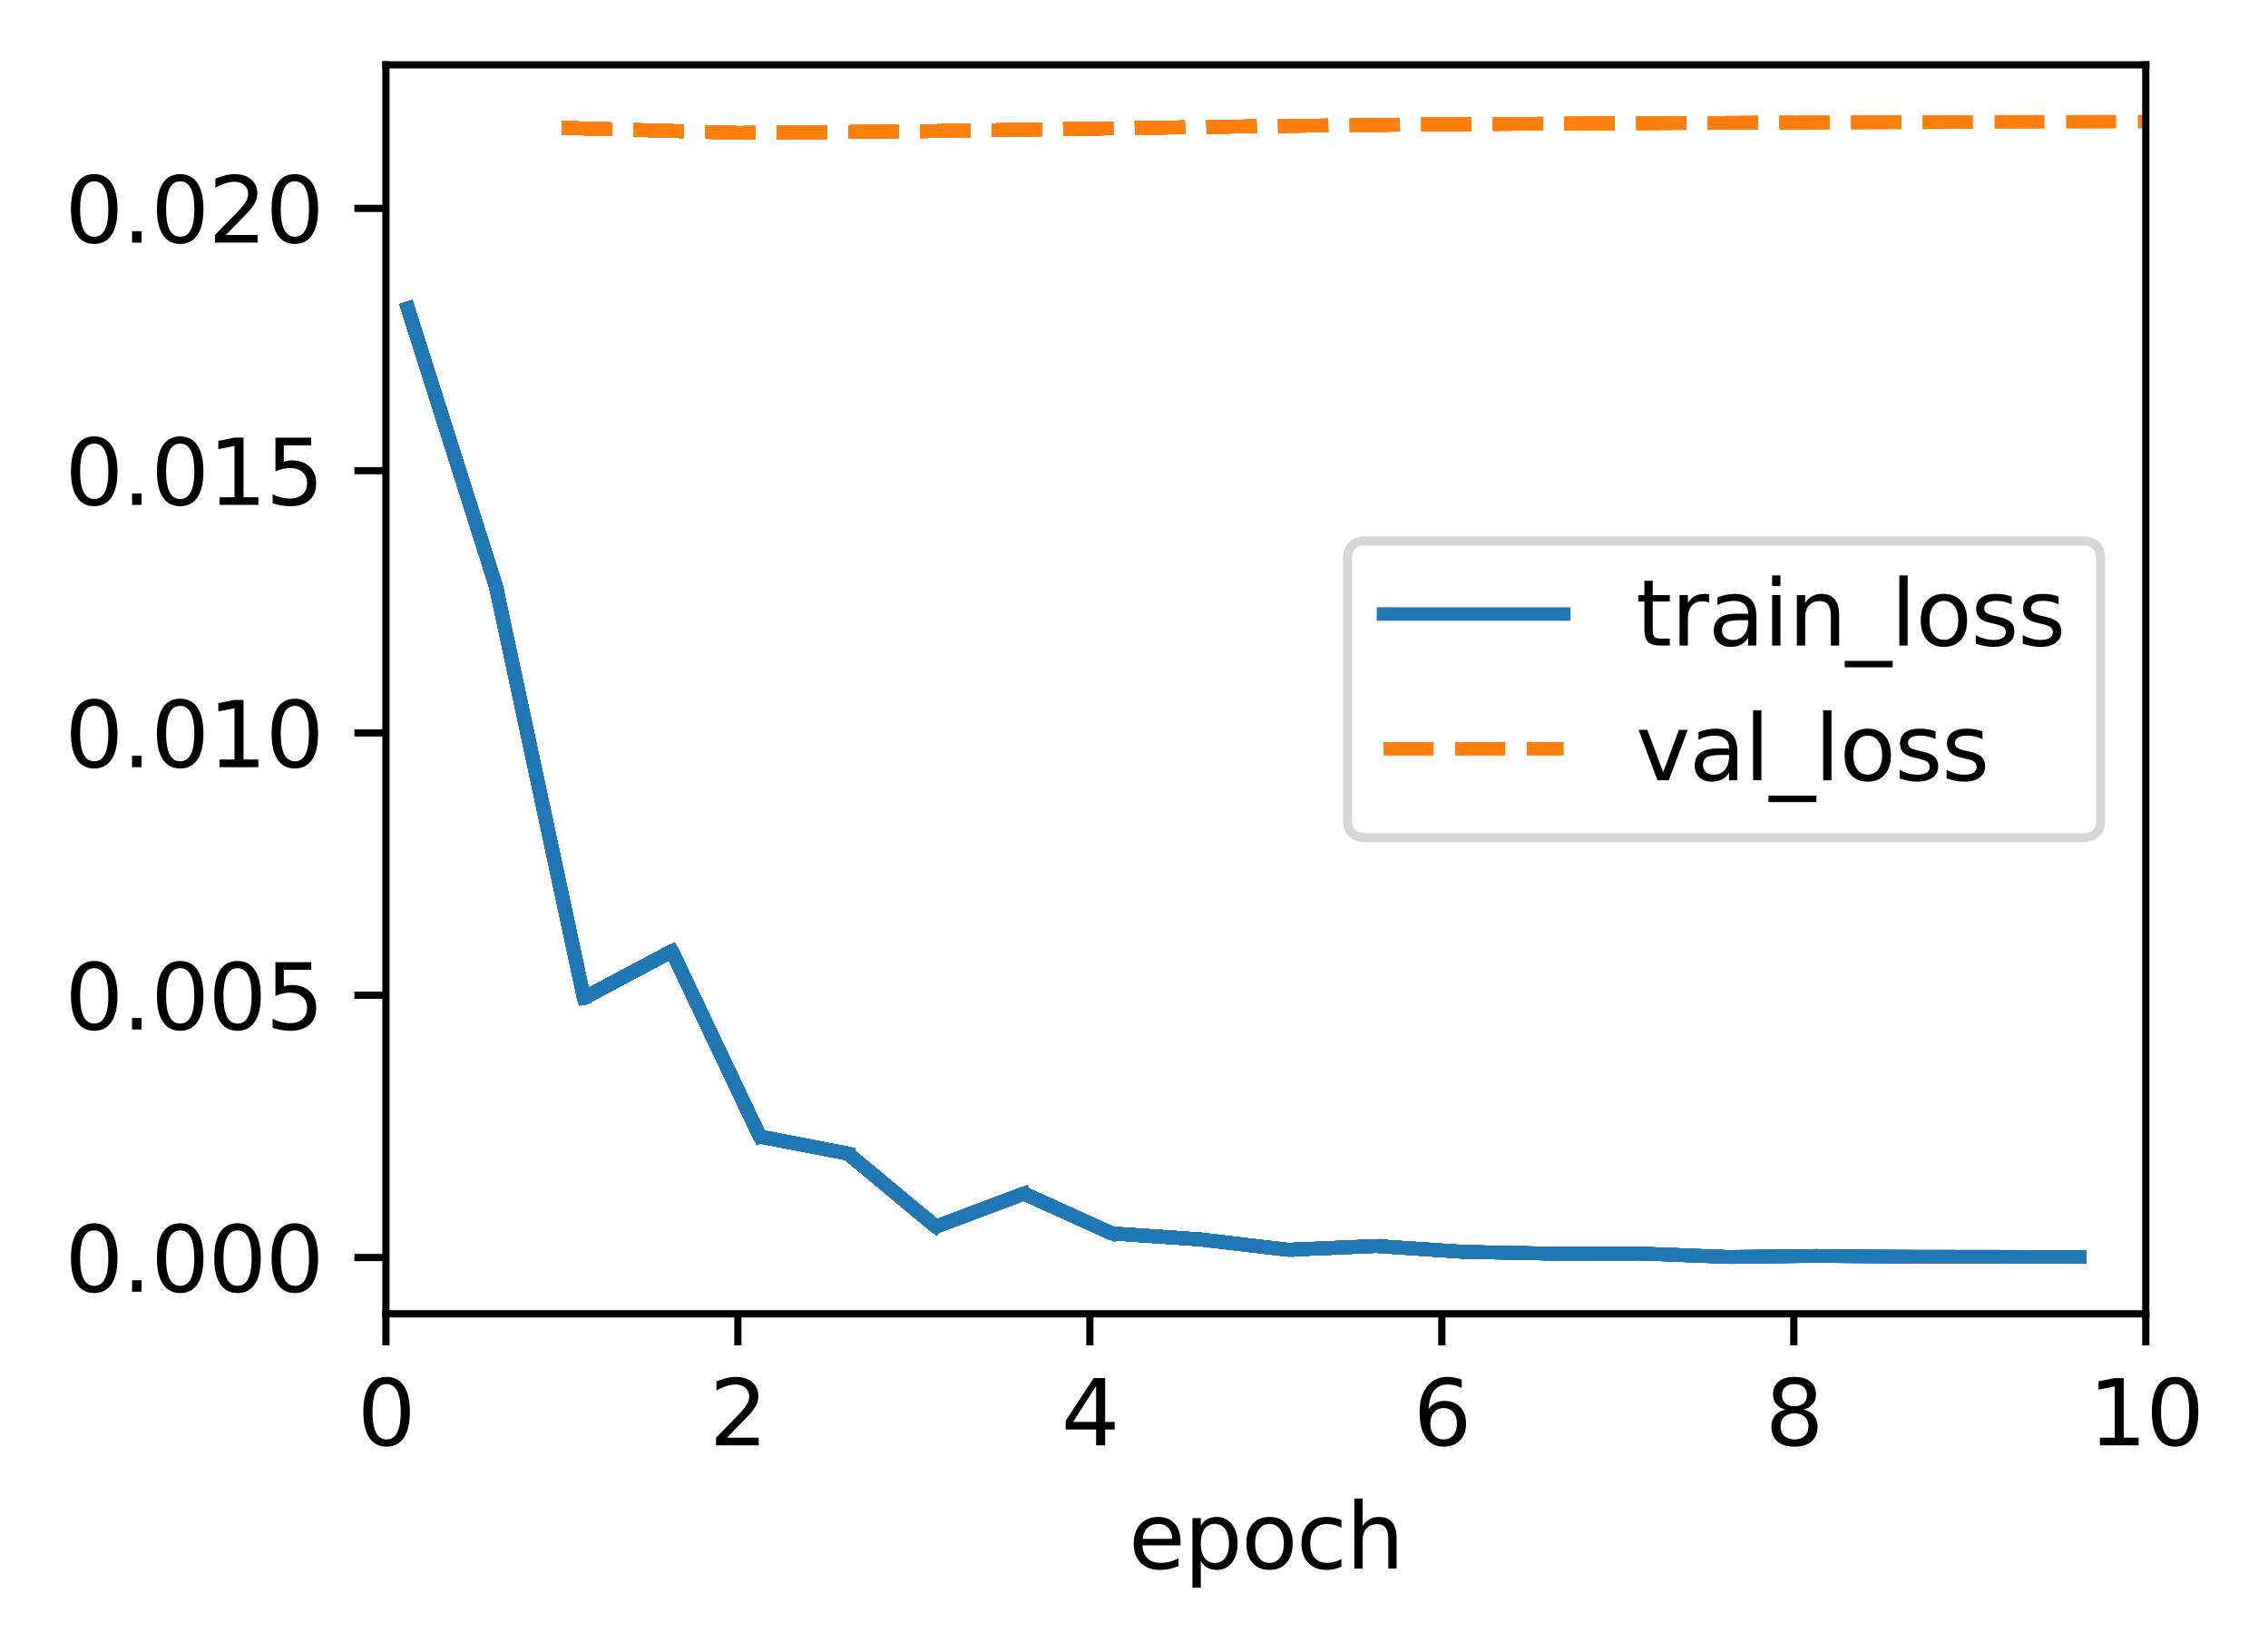 <?xml version="1.0" encoding="utf-8" standalone="no"?>
<!DOCTYPE svg PUBLIC "-//W3C//DTD SVG 1.1//EN"
  "http://www.w3.org/Graphics/SVG/1.1/DTD/svg11.dtd">
<svg height="183.356pt" version="1.1" viewBox="0 0 251.691 183.356" width="251.691pt" xmlns="http://www.w3.org/2000/svg" xmlns:xlink="http://www.w3.org/1999/xlink">
 <defs>
  <style type="text/css">*{stroke-linecap:butt;stroke-linejoin:round;}</style>
 </defs>
 <g id="figure_1">
  <g id="patch_1">
   <path d="M 0 183.356 
L 251.691 183.356 
L 251.691 -0 
L 0 -0 
z
" style="fill:#ffffff;"/>
  </g>
  <g id="axes_1">
   <g id="patch_2">
    <path d="M 42.828 145.8 
L 238.128 145.8 
L 238.128 7.2 
L 42.828 7.2 
z
" style="fill:#ffffff;"/>
   </g>
   <g id="matplotlib.axis_1">
    <g id="xtick_1">
     <g id="line2d_1">
      <defs>
       <path d="M 0 0 
L 0 3.5 
" id="meec4c4865f" style="stroke:#000000;stroke-width:0.8;"/>
      </defs>
      <g>
       <use style="stroke:#000000;stroke-width:0.8;" x="42.828" xlink:href="#meec4c4865f" y="145.8"/>
      </g>
     </g>
     <g id="text_1">
      <!-- 0 -->
      <g transform="translate(39.647 160.398)scale(0.1 -0.1)">
       <defs>
        <path d="M 2034 4250 
Q 1547 4250 1301 3770 
Q 1056 3291 1056 2328 
Q 1056 1369 1301 889 
Q 1547 409 2034 409 
Q 2525 409 2770 889 
Q 3016 1369 3016 2328 
Q 3016 3291 2770 3770 
Q 2525 4250 2034 4250 
z
M 2034 4750 
Q 2819 4750 3233 4129 
Q 3647 3509 3647 2328 
Q 3647 1150 3233 529 
Q 2819 -91 2034 -91 
Q 1250 -91 836 529 
Q 422 1150 422 2328 
Q 422 3509 836 4129 
Q 1250 4750 2034 4750 
z
" id="DejaVuSans-30" transform="scale(0.016)"/>
       </defs>
       <use xlink:href="#DejaVuSans-30"/>
      </g>
     </g>
    </g>
    <g id="xtick_2">
     <g id="line2d_2">
      <g>
       <use style="stroke:#000000;stroke-width:0.8;" x="81.888" xlink:href="#meec4c4865f" y="145.8"/>
      </g>
     </g>
     <g id="text_2">
      <!-- 2 -->
      <g transform="translate(78.707 160.398)scale(0.1 -0.1)">
       <defs>
        <path d="M 1228 531 
L 3431 531 
L 3431 0 
L 469 0 
L 469 531 
Q 828 903 1448 1529 
Q 2069 2156 2228 2338 
Q 2531 2678 2651 2914 
Q 2772 3150 2772 3378 
Q 2772 3750 2511 3984 
Q 2250 4219 1831 4219 
Q 1534 4219 1204 4116 
Q 875 4013 500 3803 
L 500 4441 
Q 881 4594 1212 4672 
Q 1544 4750 1819 4750 
Q 2544 4750 2975 4387 
Q 3406 4025 3406 3419 
Q 3406 3131 3298 2873 
Q 3191 2616 2906 2266 
Q 2828 2175 2409 1742 
Q 1991 1309 1228 531 
z
" id="DejaVuSans-32" transform="scale(0.016)"/>
       </defs>
       <use xlink:href="#DejaVuSans-32"/>
      </g>
     </g>
    </g>
    <g id="xtick_3">
     <g id="line2d_3">
      <g>
       <use style="stroke:#000000;stroke-width:0.8;" x="120.948" xlink:href="#meec4c4865f" y="145.8"/>
      </g>
     </g>
     <g id="text_3">
      <!-- 4 -->
      <g transform="translate(117.767 160.398)scale(0.1 -0.1)">
       <defs>
        <path d="M 2419 4116 
L 825 1625 
L 2419 1625 
L 2419 4116 
z
M 2253 4666 
L 3047 4666 
L 3047 1625 
L 3713 1625 
L 3713 1100 
L 3047 1100 
L 3047 0 
L 2419 0 
L 2419 1100 
L 313 1100 
L 313 1709 
L 2253 4666 
z
" id="DejaVuSans-34" transform="scale(0.016)"/>
       </defs>
       <use xlink:href="#DejaVuSans-34"/>
      </g>
     </g>
    </g>
    <g id="xtick_4">
     <g id="line2d_4">
      <g>
       <use style="stroke:#000000;stroke-width:0.8;" x="160.008" xlink:href="#meec4c4865f" y="145.8"/>
      </g>
     </g>
     <g id="text_4">
      <!-- 6 -->
      <g transform="translate(156.827 160.398)scale(0.1 -0.1)">
       <defs>
        <path d="M 2113 2584 
Q 1688 2584 1439 2293 
Q 1191 2003 1191 1497 
Q 1191 994 1439 701 
Q 1688 409 2113 409 
Q 2538 409 2786 701 
Q 3034 994 3034 1497 
Q 3034 2003 2786 2293 
Q 2538 2584 2113 2584 
z
M 3366 4563 
L 3366 3988 
Q 3128 4100 2886 4159 
Q 2644 4219 2406 4219 
Q 1781 4219 1451 3797 
Q 1122 3375 1075 2522 
Q 1259 2794 1537 2939 
Q 1816 3084 2150 3084 
Q 2853 3084 3261 2657 
Q 3669 2231 3669 1497 
Q 3669 778 3244 343 
Q 2819 -91 2113 -91 
Q 1303 -91 875 529 
Q 447 1150 447 2328 
Q 447 3434 972 4092 
Q 1497 4750 2381 4750 
Q 2619 4750 2861 4703 
Q 3103 4656 3366 4563 
z
" id="DejaVuSans-36" transform="scale(0.016)"/>
       </defs>
       <use xlink:href="#DejaVuSans-36"/>
      </g>
     </g>
    </g>
    <g id="xtick_5">
     <g id="line2d_5">
      <g>
       <use style="stroke:#000000;stroke-width:0.8;" x="199.068" xlink:href="#meec4c4865f" y="145.8"/>
      </g>
     </g>
     <g id="text_5">
      <!-- 8 -->
      <g transform="translate(195.887 160.398)scale(0.1 -0.1)">
       <defs>
        <path d="M 2034 2216 
Q 1584 2216 1326 1975 
Q 1069 1734 1069 1313 
Q 1069 891 1326 650 
Q 1584 409 2034 409 
Q 2484 409 2743 651 
Q 3003 894 3003 1313 
Q 3003 1734 2745 1975 
Q 2488 2216 2034 2216 
z
M 1403 2484 
Q 997 2584 770 2862 
Q 544 3141 544 3541 
Q 544 4100 942 4425 
Q 1341 4750 2034 4750 
Q 2731 4750 3128 4425 
Q 3525 4100 3525 3541 
Q 3525 3141 3298 2862 
Q 3072 2584 2669 2484 
Q 3125 2378 3379 2068 
Q 3634 1759 3634 1313 
Q 3634 634 3220 271 
Q 2806 -91 2034 -91 
Q 1263 -91 848 271 
Q 434 634 434 1313 
Q 434 1759 690 2068 
Q 947 2378 1403 2484 
z
M 1172 3481 
Q 1172 3119 1398 2916 
Q 1625 2713 2034 2713 
Q 2441 2713 2670 2916 
Q 2900 3119 2900 3481 
Q 2900 3844 2670 4047 
Q 2441 4250 2034 4250 
Q 1625 4250 1398 4047 
Q 1172 3844 1172 3481 
z
" id="DejaVuSans-38" transform="scale(0.016)"/>
       </defs>
       <use xlink:href="#DejaVuSans-38"/>
      </g>
     </g>
    </g>
    <g id="xtick_6">
     <g id="line2d_6">
      <g>
       <use style="stroke:#000000;stroke-width:0.8;" x="238.128" xlink:href="#meec4c4865f" y="145.8"/>
      </g>
     </g>
     <g id="text_6">
      <!-- 10 -->
      <g transform="translate(231.766 160.398)scale(0.1 -0.1)">
       <defs>
        <path d="M 794 531 
L 1825 531 
L 1825 4091 
L 703 3866 
L 703 4441 
L 1819 4666 
L 2450 4666 
L 2450 531 
L 3481 531 
L 3481 0 
L 794 0 
L 794 531 
z
" id="DejaVuSans-31" transform="scale(0.016)"/>
       </defs>
       <use xlink:href="#DejaVuSans-31"/>
       <use x="63.623" xlink:href="#DejaVuSans-30"/>
      </g>
     </g>
    </g>
    <g id="text_7">
     <!-- epoch -->
     <g transform="translate(125.25 174.077)scale(0.1 -0.1)">
      <defs>
       <path d="M 3597 1894 
L 3597 1613 
L 953 1613 
Q 991 1019 1311 708 
Q 1631 397 2203 397 
Q 2534 397 2845 478 
Q 3156 559 3463 722 
L 3463 178 
Q 3153 47 2828 -22 
Q 2503 -91 2169 -91 
Q 1331 -91 842 396 
Q 353 884 353 1716 
Q 353 2575 817 3079 
Q 1281 3584 2069 3584 
Q 2775 3584 3186 3129 
Q 3597 2675 3597 1894 
z
M 3022 2063 
Q 3016 2534 2758 2815 
Q 2500 3097 2075 3097 
Q 1594 3097 1305 2825 
Q 1016 2553 972 2059 
L 3022 2063 
z
" id="DejaVuSans-65" transform="scale(0.016)"/>
       <path d="M 1159 525 
L 1159 -1331 
L 581 -1331 
L 581 3500 
L 1159 3500 
L 1159 2969 
Q 1341 3281 1617 3432 
Q 1894 3584 2278 3584 
Q 2916 3584 3314 3078 
Q 3713 2572 3713 1747 
Q 3713 922 3314 415 
Q 2916 -91 2278 -91 
Q 1894 -91 1617 61 
Q 1341 213 1159 525 
z
M 3116 1747 
Q 3116 2381 2855 2742 
Q 2594 3103 2138 3103 
Q 1681 3103 1420 2742 
Q 1159 2381 1159 1747 
Q 1159 1113 1420 752 
Q 1681 391 2138 391 
Q 2594 391 2855 752 
Q 3116 1113 3116 1747 
z
" id="DejaVuSans-70" transform="scale(0.016)"/>
       <path d="M 1959 3097 
Q 1497 3097 1228 2736 
Q 959 2375 959 1747 
Q 959 1119 1226 758 
Q 1494 397 1959 397 
Q 2419 397 2687 759 
Q 2956 1122 2956 1747 
Q 2956 2369 2687 2733 
Q 2419 3097 1959 3097 
z
M 1959 3584 
Q 2709 3584 3137 3096 
Q 3566 2609 3566 1747 
Q 3566 888 3137 398 
Q 2709 -91 1959 -91 
Q 1206 -91 779 398 
Q 353 888 353 1747 
Q 353 2609 779 3096 
Q 1206 3584 1959 3584 
z
" id="DejaVuSans-6f" transform="scale(0.016)"/>
       <path d="M 3122 3366 
L 3122 2828 
Q 2878 2963 2633 3030 
Q 2388 3097 2138 3097 
Q 1578 3097 1268 2742 
Q 959 2388 959 1747 
Q 959 1106 1268 751 
Q 1578 397 2138 397 
Q 2388 397 2633 464 
Q 2878 531 3122 666 
L 3122 134 
Q 2881 22 2623 -34 
Q 2366 -91 2075 -91 
Q 1284 -91 818 406 
Q 353 903 353 1747 
Q 353 2603 823 3093 
Q 1294 3584 2113 3584 
Q 2378 3584 2631 3529 
Q 2884 3475 3122 3366 
z
" id="DejaVuSans-63" transform="scale(0.016)"/>
       <path d="M 3513 2113 
L 3513 0 
L 2938 0 
L 2938 2094 
Q 2938 2591 2744 2837 
Q 2550 3084 2163 3084 
Q 1697 3084 1428 2787 
Q 1159 2491 1159 1978 
L 1159 0 
L 581 0 
L 581 4863 
L 1159 4863 
L 1159 2956 
Q 1366 3272 1645 3428 
Q 1925 3584 2291 3584 
Q 2894 3584 3203 3211 
Q 3513 2838 3513 2113 
z
" id="DejaVuSans-68" transform="scale(0.016)"/>
      </defs>
      <use xlink:href="#DejaVuSans-65"/>
      <use x="61.523" xlink:href="#DejaVuSans-70"/>
      <use x="125" xlink:href="#DejaVuSans-6f"/>
      <use x="186.182" xlink:href="#DejaVuSans-63"/>
      <use x="241.162" xlink:href="#DejaVuSans-68"/>
     </g>
    </g>
   </g>
   <g id="matplotlib.axis_2">
    <g id="ytick_1">
     <g id="line2d_7">
      <defs>
       <path d="M 0 0 
L -3.5 0 
" id="m887840afc1" style="stroke:#000000;stroke-width:0.8;"/>
      </defs>
      <g>
       <use style="stroke:#000000;stroke-width:0.8;" x="42.828" xlink:href="#m887840afc1" y="139.552"/>
      </g>
     </g>
     <g id="text_8">
      <!-- 0.000 -->
      <g transform="translate(7.2 143.351)scale(0.1 -0.1)">
       <defs>
        <path d="M 684 794 
L 1344 794 
L 1344 0 
L 684 0 
L 684 794 
z
" id="DejaVuSans-2e" transform="scale(0.016)"/>
       </defs>
       <use xlink:href="#DejaVuSans-30"/>
       <use x="63.623" xlink:href="#DejaVuSans-2e"/>
       <use x="95.41" xlink:href="#DejaVuSans-30"/>
       <use x="159.033" xlink:href="#DejaVuSans-30"/>
       <use x="222.656" xlink:href="#DejaVuSans-30"/>
      </g>
     </g>
    </g>
    <g id="ytick_2">
     <g id="line2d_8">
      <g>
       <use style="stroke:#000000;stroke-width:0.8;" x="42.828" xlink:href="#m887840afc1" y="110.445"/>
      </g>
     </g>
     <g id="text_9">
      <!-- 0.005 -->
      <g transform="translate(7.2 114.245)scale(0.1 -0.1)">
       <defs>
        <path d="M 691 4666 
L 3169 4666 
L 3169 4134 
L 1269 4134 
L 1269 2991 
Q 1406 3038 1543 3061 
Q 1681 3084 1819 3084 
Q 2600 3084 3056 2656 
Q 3513 2228 3513 1497 
Q 3513 744 3044 326 
Q 2575 -91 1722 -91 
Q 1428 -91 1123 -41 
Q 819 9 494 109 
L 494 744 
Q 775 591 1075 516 
Q 1375 441 1709 441 
Q 2250 441 2565 725 
Q 2881 1009 2881 1497 
Q 2881 1984 2565 2268 
Q 2250 2553 1709 2553 
Q 1456 2553 1204 2497 
Q 953 2441 691 2322 
L 691 4666 
z
" id="DejaVuSans-35" transform="scale(0.016)"/>
       </defs>
       <use xlink:href="#DejaVuSans-30"/>
       <use x="63.623" xlink:href="#DejaVuSans-2e"/>
       <use x="95.41" xlink:href="#DejaVuSans-30"/>
       <use x="159.033" xlink:href="#DejaVuSans-30"/>
       <use x="222.656" xlink:href="#DejaVuSans-35"/>
      </g>
     </g>
    </g>
    <g id="ytick_3">
     <g id="line2d_9">
      <g>
       <use style="stroke:#000000;stroke-width:0.8;" x="42.828" xlink:href="#m887840afc1" y="81.339"/>
      </g>
     </g>
     <g id="text_10">
      <!-- 0.010 -->
      <g transform="translate(7.2 85.138)scale(0.1 -0.1)">
       <use xlink:href="#DejaVuSans-30"/>
       <use x="63.623" xlink:href="#DejaVuSans-2e"/>
       <use x="95.41" xlink:href="#DejaVuSans-30"/>
       <use x="159.033" xlink:href="#DejaVuSans-31"/>
       <use x="222.656" xlink:href="#DejaVuSans-30"/>
      </g>
     </g>
    </g>
    <g id="ytick_4">
     <g id="line2d_10">
      <g>
       <use style="stroke:#000000;stroke-width:0.8;" x="42.828" xlink:href="#m887840afc1" y="52.232"/>
      </g>
     </g>
     <g id="text_11">
      <!-- 0.015 -->
      <g transform="translate(7.2 56.031)scale(0.1 -0.1)">
       <use xlink:href="#DejaVuSans-30"/>
       <use x="63.623" xlink:href="#DejaVuSans-2e"/>
       <use x="95.41" xlink:href="#DejaVuSans-30"/>
       <use x="159.033" xlink:href="#DejaVuSans-31"/>
       <use x="222.656" xlink:href="#DejaVuSans-35"/>
      </g>
     </g>
    </g>
    <g id="ytick_5">
     <g id="line2d_11">
      <g>
       <use style="stroke:#000000;stroke-width:0.8;" x="42.828" xlink:href="#m887840afc1" y="23.125"/>
      </g>
     </g>
     <g id="text_12">
      <!-- 0.020 -->
      <g transform="translate(7.2 26.924)scale(0.1 -0.1)">
       <use xlink:href="#DejaVuSans-30"/>
       <use x="63.623" xlink:href="#DejaVuSans-2e"/>
       <use x="95.41" xlink:href="#DejaVuSans-30"/>
       <use x="159.033" xlink:href="#DejaVuSans-32"/>
       <use x="222.656" xlink:href="#DejaVuSans-30"/>
      </g>
     </g>
    </g>
   </g>
   <g id="line2d_12">
    <path clip-path="url(#p239b9ec09c)" d="M 45.269 34.24 
" style="fill:none;stroke:#1f77b4;stroke-linecap:square;stroke-width:1.5;"/>
   </g>
   <g id="line2d_13">
    <path clip-path="url(#p239b9ec09c)" d="M 45.269 34.24 
L 55.034 65.065 
" style="fill:none;stroke:#1f77b4;stroke-linecap:square;stroke-width:1.5;"/>
   </g>
   <g id="line2d_14">
    <path clip-path="url(#p239b9ec09c)" d="M 45.269 34.24 
L 55.034 65.065 
" style="fill:none;stroke:#1f77b4;stroke-linecap:square;stroke-width:1.5;"/>
   </g>
   <g id="line2d_15">
    <path clip-path="url(#p239b9ec09c)" d="M 62.358 14.184 
" style="fill:none;stroke:#ff7f0e;stroke-dasharray:5.55,2.4;stroke-dashoffset:0;stroke-width:1.5;"/>
   </g>
   <g id="line2d_16">
    <path clip-path="url(#p239b9ec09c)" d="M 45.269 34.24 
L 55.034 65.065 
L 64.799 110.753 
" style="fill:none;stroke:#1f77b4;stroke-linecap:square;stroke-width:1.5;"/>
   </g>
   <g id="line2d_17">
    <path clip-path="url(#p239b9ec09c)" d="M 62.358 14.184 
" style="fill:none;stroke:#ff7f0e;stroke-dasharray:5.55,2.4;stroke-dashoffset:0;stroke-width:1.5;"/>
   </g>
   <g id="line2d_18">
    <path clip-path="url(#p239b9ec09c)" d="M 45.269 34.24 
L 55.034 65.065 
L 64.799 110.753 
L 74.564 105.562 
" style="fill:none;stroke:#1f77b4;stroke-linecap:square;stroke-width:1.5;"/>
   </g>
   <g id="line2d_19">
    <path clip-path="url(#p239b9ec09c)" d="M 62.358 14.184 
" style="fill:none;stroke:#ff7f0e;stroke-dasharray:5.55,2.4;stroke-dashoffset:0;stroke-width:1.5;"/>
   </g>
   <g id="line2d_20">
    <path clip-path="url(#p239b9ec09c)" d="M 45.269 34.24 
L 55.034 65.065 
L 64.799 110.753 
L 74.564 105.562 
" style="fill:none;stroke:#1f77b4;stroke-linecap:square;stroke-width:1.5;"/>
   </g>
   <g id="line2d_21">
    <path clip-path="url(#p239b9ec09c)" d="M 62.358 14.184 
L 81.888 14.746 
" style="fill:none;stroke:#ff7f0e;stroke-dasharray:5.55,2.4;stroke-dashoffset:0;stroke-width:1.5;"/>
   </g>
   <g id="line2d_22">
    <path clip-path="url(#p239b9ec09c)" d="M 45.269 34.24 
L 55.034 65.065 
L 64.799 110.753 
L 74.564 105.562 
L 84.329 126.135 
" style="fill:none;stroke:#1f77b4;stroke-linecap:square;stroke-width:1.5;"/>
   </g>
   <g id="line2d_23">
    <path clip-path="url(#p239b9ec09c)" d="M 62.358 14.184 
L 81.888 14.746 
" style="fill:none;stroke:#ff7f0e;stroke-dasharray:5.55,2.4;stroke-dashoffset:0;stroke-width:1.5;"/>
   </g>
   <g id="line2d_24">
    <path clip-path="url(#p239b9ec09c)" d="M 45.269 34.24 
L 55.034 65.065 
L 64.799 110.753 
L 74.564 105.562 
L 84.329 126.135 
L 94.094 128.015 
" style="fill:none;stroke:#1f77b4;stroke-linecap:square;stroke-width:1.5;"/>
   </g>
   <g id="line2d_25">
    <path clip-path="url(#p239b9ec09c)" d="M 62.358 14.184 
L 81.888 14.746 
" style="fill:none;stroke:#ff7f0e;stroke-dasharray:5.55,2.4;stroke-dashoffset:0;stroke-width:1.5;"/>
   </g>
   <g id="line2d_26">
    <path clip-path="url(#p239b9ec09c)" d="M 45.269 34.24 
L 55.034 65.065 
L 64.799 110.753 
L 74.564 105.562 
L 84.329 126.135 
L 94.094 128.015 
" style="fill:none;stroke:#1f77b4;stroke-linecap:square;stroke-width:1.5;"/>
   </g>
   <g id="line2d_27">
    <path clip-path="url(#p239b9ec09c)" d="M 62.358 14.184 
L 81.888 14.746 
L 101.418 14.58 
" style="fill:none;stroke:#ff7f0e;stroke-dasharray:5.55,2.4;stroke-dashoffset:0;stroke-width:1.5;"/>
   </g>
   <g id="line2d_28">
    <path clip-path="url(#p239b9ec09c)" d="M 45.269 34.24 
L 55.034 65.065 
L 64.799 110.753 
L 74.564 105.562 
L 84.329 126.135 
L 94.094 128.015 
L 103.859 136.133 
" style="fill:none;stroke:#1f77b4;stroke-linecap:square;stroke-width:1.5;"/>
   </g>
   <g id="line2d_29">
    <path clip-path="url(#p239b9ec09c)" d="M 62.358 14.184 
L 81.888 14.746 
L 101.418 14.58 
" style="fill:none;stroke:#ff7f0e;stroke-dasharray:5.55,2.4;stroke-dashoffset:0;stroke-width:1.5;"/>
   </g>
   <g id="line2d_30">
    <path clip-path="url(#p239b9ec09c)" d="M 45.269 34.24 
L 55.034 65.065 
L 64.799 110.753 
L 74.564 105.562 
L 84.329 126.135 
L 94.094 128.015 
L 103.859 136.133 
L 113.624 132.459 
" style="fill:none;stroke:#1f77b4;stroke-linecap:square;stroke-width:1.5;"/>
   </g>
   <g id="line2d_31">
    <path clip-path="url(#p239b9ec09c)" d="M 62.358 14.184 
L 81.888 14.746 
L 101.418 14.58 
" style="fill:none;stroke:#ff7f0e;stroke-dasharray:5.55,2.4;stroke-dashoffset:0;stroke-width:1.5;"/>
   </g>
   <g id="line2d_32">
    <path clip-path="url(#p239b9ec09c)" d="M 45.269 34.24 
L 55.034 65.065 
L 64.799 110.753 
L 74.564 105.562 
L 84.329 126.135 
L 94.094 128.015 
L 103.859 136.133 
L 113.624 132.459 
" style="fill:none;stroke:#1f77b4;stroke-linecap:square;stroke-width:1.5;"/>
   </g>
   <g id="line2d_33">
    <path clip-path="url(#p239b9ec09c)" d="M 62.358 14.184 
L 81.888 14.746 
L 101.418 14.58 
L 120.948 14.278 
" style="fill:none;stroke:#ff7f0e;stroke-dasharray:5.55,2.4;stroke-dashoffset:0;stroke-width:1.5;"/>
   </g>
   <g id="line2d_34">
    <path clip-path="url(#p239b9ec09c)" d="M 45.269 34.24 
L 55.034 65.065 
L 64.799 110.753 
L 74.564 105.562 
L 84.329 126.135 
L 94.094 128.015 
L 103.859 136.133 
L 113.624 132.459 
L 123.389 136.881 
" style="fill:none;stroke:#1f77b4;stroke-linecap:square;stroke-width:1.5;"/>
   </g>
   <g id="line2d_35">
    <path clip-path="url(#p239b9ec09c)" d="M 62.358 14.184 
L 81.888 14.746 
L 101.418 14.58 
L 120.948 14.278 
" style="fill:none;stroke:#ff7f0e;stroke-dasharray:5.55,2.4;stroke-dashoffset:0;stroke-width:1.5;"/>
   </g>
   <g id="line2d_36">
    <path clip-path="url(#p239b9ec09c)" d="M 45.269 34.24 
L 55.034 65.065 
L 64.799 110.753 
L 74.564 105.562 
L 84.329 126.135 
L 94.094 128.015 
L 103.859 136.133 
L 113.624 132.459 
L 123.389 136.881 
L 133.154 137.543 
" style="fill:none;stroke:#1f77b4;stroke-linecap:square;stroke-width:1.5;"/>
   </g>
   <g id="line2d_37">
    <path clip-path="url(#p239b9ec09c)" d="M 62.358 14.184 
L 81.888 14.746 
L 101.418 14.58 
L 120.948 14.278 
" style="fill:none;stroke:#ff7f0e;stroke-dasharray:5.55,2.4;stroke-dashoffset:0;stroke-width:1.5;"/>
   </g>
   <g id="line2d_38">
    <path clip-path="url(#p239b9ec09c)" d="M 45.269 34.24 
L 55.034 65.065 
L 64.799 110.753 
L 74.564 105.562 
L 84.329 126.135 
L 94.094 128.015 
L 103.859 136.133 
L 113.624 132.459 
L 123.389 136.881 
L 133.154 137.543 
" style="fill:none;stroke:#1f77b4;stroke-linecap:square;stroke-width:1.5;"/>
   </g>
   <g id="line2d_39">
    <path clip-path="url(#p239b9ec09c)" d="M 62.358 14.184 
L 81.888 14.746 
L 101.418 14.58 
L 120.948 14.278 
L 140.478 13.998 
" style="fill:none;stroke:#ff7f0e;stroke-dasharray:5.55,2.4;stroke-dashoffset:0;stroke-width:1.5;"/>
   </g>
   <g id="line2d_40">
    <path clip-path="url(#p239b9ec09c)" d="M 45.269 34.24 
L 55.034 65.065 
L 64.799 110.753 
L 74.564 105.562 
L 84.329 126.135 
L 94.094 128.015 
L 103.859 136.133 
L 113.624 132.459 
L 123.389 136.881 
L 133.154 137.543 
L 142.919 138.695 
" style="fill:none;stroke:#1f77b4;stroke-linecap:square;stroke-width:1.5;"/>
   </g>
   <g id="line2d_41">
    <path clip-path="url(#p239b9ec09c)" d="M 62.358 14.184 
L 81.888 14.746 
L 101.418 14.58 
L 120.948 14.278 
L 140.478 13.998 
" style="fill:none;stroke:#ff7f0e;stroke-dasharray:5.55,2.4;stroke-dashoffset:0;stroke-width:1.5;"/>
   </g>
   <g id="line2d_42">
    <path clip-path="url(#p239b9ec09c)" d="M 45.269 34.24 
L 55.034 65.065 
L 64.799 110.753 
L 74.564 105.562 
L 84.329 126.135 
L 94.094 128.015 
L 103.859 136.133 
L 113.624 132.459 
L 123.389 136.881 
L 133.154 137.543 
L 142.919 138.695 
L 152.684 138.278 
" style="fill:none;stroke:#1f77b4;stroke-linecap:square;stroke-width:1.5;"/>
   </g>
   <g id="line2d_43">
    <path clip-path="url(#p239b9ec09c)" d="M 62.358 14.184 
L 81.888 14.746 
L 101.418 14.58 
L 120.948 14.278 
L 140.478 13.998 
" style="fill:none;stroke:#ff7f0e;stroke-dasharray:5.55,2.4;stroke-dashoffset:0;stroke-width:1.5;"/>
   </g>
   <g id="line2d_44">
    <path clip-path="url(#p239b9ec09c)" d="M 45.269 34.24 
L 55.034 65.065 
L 64.799 110.753 
L 74.564 105.562 
L 84.329 126.135 
L 94.094 128.015 
L 103.859 136.133 
L 113.624 132.459 
L 123.389 136.881 
L 133.154 137.543 
L 142.919 138.695 
L 152.684 138.278 
" style="fill:none;stroke:#1f77b4;stroke-linecap:square;stroke-width:1.5;"/>
   </g>
   <g id="line2d_45">
    <path clip-path="url(#p239b9ec09c)" d="M 62.358 14.184 
L 81.888 14.746 
L 101.418 14.58 
L 120.948 14.278 
L 140.478 13.998 
L 160.008 13.795 
" style="fill:none;stroke:#ff7f0e;stroke-dasharray:5.55,2.4;stroke-dashoffset:0;stroke-width:1.5;"/>
   </g>
   <g id="line2d_46">
    <path clip-path="url(#p239b9ec09c)" d="M 45.269 34.24 
L 55.034 65.065 
L 64.799 110.753 
L 74.564 105.562 
L 84.329 126.135 
L 94.094 128.015 
L 103.859 136.133 
L 113.624 132.459 
L 123.389 136.881 
L 133.154 137.543 
L 142.919 138.695 
L 152.684 138.278 
L 162.449 138.927 
" style="fill:none;stroke:#1f77b4;stroke-linecap:square;stroke-width:1.5;"/>
   </g>
   <g id="line2d_47">
    <path clip-path="url(#p239b9ec09c)" d="M 62.358 14.184 
L 81.888 14.746 
L 101.418 14.58 
L 120.948 14.278 
L 140.478 13.998 
L 160.008 13.795 
" style="fill:none;stroke:#ff7f0e;stroke-dasharray:5.55,2.4;stroke-dashoffset:0;stroke-width:1.5;"/>
   </g>
   <g id="line2d_48">
    <path clip-path="url(#p239b9ec09c)" d="M 45.269 34.24 
L 55.034 65.065 
L 64.799 110.753 
L 74.564 105.562 
L 84.329 126.135 
L 94.094 128.015 
L 103.859 136.133 
L 113.624 132.459 
L 123.389 136.881 
L 133.154 137.543 
L 142.919 138.695 
L 152.684 138.278 
L 162.449 138.927 
L 172.214 139.12 
" style="fill:none;stroke:#1f77b4;stroke-linecap:square;stroke-width:1.5;"/>
   </g>
   <g id="line2d_49">
    <path clip-path="url(#p239b9ec09c)" d="M 62.358 14.184 
L 81.888 14.746 
L 101.418 14.58 
L 120.948 14.278 
L 140.478 13.998 
L 160.008 13.795 
" style="fill:none;stroke:#ff7f0e;stroke-dasharray:5.55,2.4;stroke-dashoffset:0;stroke-width:1.5;"/>
   </g>
   <g id="line2d_50">
    <path clip-path="url(#p239b9ec09c)" d="M 45.269 34.24 
L 55.034 65.065 
L 64.799 110.753 
L 74.564 105.562 
L 84.329 126.135 
L 94.094 128.015 
L 103.859 136.133 
L 113.624 132.459 
L 123.389 136.881 
L 133.154 137.543 
L 142.919 138.695 
L 152.684 138.278 
L 162.449 138.927 
L 172.214 139.12 
" style="fill:none;stroke:#1f77b4;stroke-linecap:square;stroke-width:1.5;"/>
   </g>
   <g id="line2d_51">
    <path clip-path="url(#p239b9ec09c)" d="M 62.358 14.184 
L 81.888 14.746 
L 101.418 14.58 
L 120.948 14.278 
L 140.478 13.998 
L 160.008 13.795 
L 179.538 13.683 
" style="fill:none;stroke:#ff7f0e;stroke-dasharray:5.55,2.4;stroke-dashoffset:0;stroke-width:1.5;"/>
   </g>
   <g id="line2d_52">
    <path clip-path="url(#p239b9ec09c)" d="M 45.269 34.24 
L 55.034 65.065 
L 64.799 110.753 
L 74.564 105.562 
L 84.329 126.135 
L 94.094 128.015 
L 103.859 136.133 
L 113.624 132.459 
L 123.389 136.881 
L 133.154 137.543 
L 142.919 138.695 
L 152.684 138.278 
L 162.449 138.927 
L 172.214 139.12 
L 181.979 139.106 
" style="fill:none;stroke:#1f77b4;stroke-linecap:square;stroke-width:1.5;"/>
   </g>
   <g id="line2d_53">
    <path clip-path="url(#p239b9ec09c)" d="M 62.358 14.184 
L 81.888 14.746 
L 101.418 14.58 
L 120.948 14.278 
L 140.478 13.998 
L 160.008 13.795 
L 179.538 13.683 
" style="fill:none;stroke:#ff7f0e;stroke-dasharray:5.55,2.4;stroke-dashoffset:0;stroke-width:1.5;"/>
   </g>
   <g id="line2d_54">
    <path clip-path="url(#p239b9ec09c)" d="M 45.269 34.24 
L 55.034 65.065 
L 64.799 110.753 
L 74.564 105.562 
L 84.329 126.135 
L 94.094 128.015 
L 103.859 136.133 
L 113.624 132.459 
L 123.389 136.881 
L 133.154 137.543 
L 142.919 138.695 
L 152.684 138.278 
L 162.449 138.927 
L 172.214 139.12 
L 181.979 139.106 
L 191.744 139.488 
" style="fill:none;stroke:#1f77b4;stroke-linecap:square;stroke-width:1.5;"/>
   </g>
   <g id="line2d_55">
    <path clip-path="url(#p239b9ec09c)" d="M 62.358 14.184 
L 81.888 14.746 
L 101.418 14.58 
L 120.948 14.278 
L 140.478 13.998 
L 160.008 13.795 
L 179.538 13.683 
" style="fill:none;stroke:#ff7f0e;stroke-dasharray:5.55,2.4;stroke-dashoffset:0;stroke-width:1.5;"/>
   </g>
   <g id="line2d_56">
    <path clip-path="url(#p239b9ec09c)" d="M 45.269 34.24 
L 55.034 65.065 
L 64.799 110.753 
L 74.564 105.562 
L 84.329 126.135 
L 94.094 128.015 
L 103.859 136.133 
L 113.624 132.459 
L 123.389 136.881 
L 133.154 137.543 
L 142.919 138.695 
L 152.684 138.278 
L 162.449 138.927 
L 172.214 139.12 
L 181.979 139.106 
L 191.744 139.488 
" style="fill:none;stroke:#1f77b4;stroke-linecap:square;stroke-width:1.5;"/>
   </g>
   <g id="line2d_57">
    <path clip-path="url(#p239b9ec09c)" d="M 62.358 14.184 
L 81.888 14.746 
L 101.418 14.58 
L 120.948 14.278 
L 140.478 13.998 
L 160.008 13.795 
L 179.538 13.683 
L 199.068 13.601 
" style="fill:none;stroke:#ff7f0e;stroke-dasharray:5.55,2.4;stroke-dashoffset:0;stroke-width:1.5;"/>
   </g>
   <g id="line2d_58">
    <path clip-path="url(#p239b9ec09c)" d="M 45.269 34.24 
L 55.034 65.065 
L 64.799 110.753 
L 74.564 105.562 
L 84.329 126.135 
L 94.094 128.015 
L 103.859 136.133 
L 113.624 132.459 
L 123.389 136.881 
L 133.154 137.543 
L 142.919 138.695 
L 152.684 138.278 
L 162.449 138.927 
L 172.214 139.12 
L 181.979 139.106 
L 191.744 139.488 
L 201.509 139.376 
" style="fill:none;stroke:#1f77b4;stroke-linecap:square;stroke-width:1.5;"/>
   </g>
   <g id="line2d_59">
    <path clip-path="url(#p239b9ec09c)" d="M 62.358 14.184 
L 81.888 14.746 
L 101.418 14.58 
L 120.948 14.278 
L 140.478 13.998 
L 160.008 13.795 
L 179.538 13.683 
L 199.068 13.601 
" style="fill:none;stroke:#ff7f0e;stroke-dasharray:5.55,2.4;stroke-dashoffset:0;stroke-width:1.5;"/>
   </g>
   <g id="line2d_60">
    <path clip-path="url(#p239b9ec09c)" d="M 45.269 34.24 
L 55.034 65.065 
L 64.799 110.753 
L 74.564 105.562 
L 84.329 126.135 
L 94.094 128.015 
L 103.859 136.133 
L 113.624 132.459 
L 123.389 136.881 
L 133.154 137.543 
L 142.919 138.695 
L 152.684 138.278 
L 162.449 138.927 
L 172.214 139.12 
L 181.979 139.106 
L 191.744 139.488 
L 201.509 139.376 
L 211.274 139.46 
" style="fill:none;stroke:#1f77b4;stroke-linecap:square;stroke-width:1.5;"/>
   </g>
   <g id="line2d_61">
    <path clip-path="url(#p239b9ec09c)" d="M 62.358 14.184 
L 81.888 14.746 
L 101.418 14.58 
L 120.948 14.278 
L 140.478 13.998 
L 160.008 13.795 
L 179.538 13.683 
L 199.068 13.601 
" style="fill:none;stroke:#ff7f0e;stroke-dasharray:5.55,2.4;stroke-dashoffset:0;stroke-width:1.5;"/>
   </g>
   <g id="line2d_62">
    <path clip-path="url(#p239b9ec09c)" d="M 45.269 34.24 
L 55.034 65.065 
L 64.799 110.753 
L 74.564 105.562 
L 84.329 126.135 
L 94.094 128.015 
L 103.859 136.133 
L 113.624 132.459 
L 123.389 136.881 
L 133.154 137.543 
L 142.919 138.695 
L 152.684 138.278 
L 162.449 138.927 
L 172.214 139.12 
L 181.979 139.106 
L 191.744 139.488 
L 201.509 139.376 
L 211.274 139.46 
" style="fill:none;stroke:#1f77b4;stroke-linecap:square;stroke-width:1.5;"/>
   </g>
   <g id="line2d_63">
    <path clip-path="url(#p239b9ec09c)" d="M 62.358 14.184 
L 81.888 14.746 
L 101.418 14.58 
L 120.948 14.278 
L 140.478 13.998 
L 160.008 13.795 
L 179.538 13.683 
L 199.068 13.601 
L 218.598 13.541 
" style="fill:none;stroke:#ff7f0e;stroke-dasharray:5.55,2.4;stroke-dashoffset:0;stroke-width:1.5;"/>
   </g>
   <g id="line2d_64">
    <path clip-path="url(#p239b9ec09c)" d="M 45.269 34.24 
L 55.034 65.065 
L 64.799 110.753 
L 74.564 105.562 
L 84.329 126.135 
L 94.094 128.015 
L 103.859 136.133 
L 113.624 132.459 
L 123.389 136.881 
L 133.154 137.543 
L 142.919 138.695 
L 152.684 138.278 
L 162.449 138.927 
L 172.214 139.12 
L 181.979 139.106 
L 191.744 139.488 
L 201.509 139.376 
L 211.274 139.46 
L 221.039 139.469 
" style="fill:none;stroke:#1f77b4;stroke-linecap:square;stroke-width:1.5;"/>
   </g>
   <g id="line2d_65">
    <path clip-path="url(#p239b9ec09c)" d="M 62.358 14.184 
L 81.888 14.746 
L 101.418 14.58 
L 120.948 14.278 
L 140.478 13.998 
L 160.008 13.795 
L 179.538 13.683 
L 199.068 13.601 
L 218.598 13.541 
" style="fill:none;stroke:#ff7f0e;stroke-dasharray:5.55,2.4;stroke-dashoffset:0;stroke-width:1.5;"/>
   </g>
   <g id="line2d_66">
    <path clip-path="url(#p239b9ec09c)" d="M 45.269 34.24 
L 55.034 65.065 
L 64.799 110.753 
L 74.564 105.562 
L 84.329 126.135 
L 94.094 128.015 
L 103.859 136.133 
L 113.624 132.459 
L 123.389 136.881 
L 133.154 137.543 
L 142.919 138.695 
L 152.684 138.278 
L 162.449 138.927 
L 172.214 139.12 
L 181.979 139.106 
L 191.744 139.488 
L 201.509 139.376 
L 211.274 139.46 
L 221.039 139.469 
L 230.804 139.5 
" style="fill:none;stroke:#1f77b4;stroke-linecap:square;stroke-width:1.5;"/>
   </g>
   <g id="line2d_67">
    <path clip-path="url(#p239b9ec09c)" d="M 62.358 14.184 
L 81.888 14.746 
L 101.418 14.58 
L 120.948 14.278 
L 140.478 13.998 
L 160.008 13.795 
L 179.538 13.683 
L 199.068 13.601 
L 218.598 13.541 
" style="fill:none;stroke:#ff7f0e;stroke-dasharray:5.55,2.4;stroke-dashoffset:0;stroke-width:1.5;"/>
   </g>
   <g id="line2d_68">
    <path clip-path="url(#p239b9ec09c)" d="M 45.269 34.24 
L 55.034 65.065 
L 64.799 110.753 
L 74.564 105.562 
L 84.329 126.135 
L 94.094 128.015 
L 103.859 136.133 
L 113.624 132.459 
L 123.389 136.881 
L 133.154 137.543 
L 142.919 138.695 
L 152.684 138.278 
L 162.449 138.927 
L 172.214 139.12 
L 181.979 139.106 
L 191.744 139.488 
L 201.509 139.376 
L 211.274 139.46 
L 221.039 139.469 
L 230.804 139.5 
" style="fill:none;stroke:#1f77b4;stroke-linecap:square;stroke-width:1.5;"/>
   </g>
   <g id="line2d_69">
    <path clip-path="url(#p239b9ec09c)" d="M 62.358 14.184 
L 81.888 14.746 
L 101.418 14.58 
L 120.948 14.278 
L 140.478 13.998 
L 160.008 13.795 
L 179.538 13.683 
L 199.068 13.601 
L 218.598 13.541 
L 238.128 13.5 
" style="fill:none;stroke:#ff7f0e;stroke-dasharray:5.55,2.4;stroke-dashoffset:0;stroke-width:1.5;"/>
   </g>
   <g id="patch_3">
    <path d="M 42.828 145.8 
L 42.828 7.2 
" style="fill:none;stroke:#000000;stroke-linecap:square;stroke-linejoin:miter;stroke-width:0.8;"/>
   </g>
   <g id="patch_4">
    <path d="M 238.128 145.8 
L 238.128 7.2 
" style="fill:none;stroke:#000000;stroke-linecap:square;stroke-linejoin:miter;stroke-width:0.8;"/>
   </g>
   <g id="patch_5">
    <path d="M 42.828 145.8 
L 238.128 145.8 
" style="fill:none;stroke:#000000;stroke-linecap:square;stroke-linejoin:miter;stroke-width:0.8;"/>
   </g>
   <g id="patch_6">
    <path d="M 42.828 7.2 
L 238.128 7.2 
" style="fill:none;stroke:#000000;stroke-linecap:square;stroke-linejoin:miter;stroke-width:0.8;"/>
   </g>
   <g id="legend_1">
    <g id="patch_7">
     <path d="M 151.537 92.956 
L 231.128 92.956 
Q 233.128 92.956 233.128 90.956 
L 233.128 62.044 
Q 233.128 60.044 231.128 60.044 
L 151.537 60.044 
Q 149.537 60.044 149.537 62.044 
L 149.537 90.956 
Q 149.537 92.956 151.537 92.956 
z
" style="fill:#ffffff;opacity:0.8;stroke:#cccccc;stroke-linejoin:miter;"/>
    </g>
    <g id="line2d_70">
     <path d="M 153.537 68.142 
L 173.537 68.142 
" style="fill:none;stroke:#1f77b4;stroke-linecap:square;stroke-width:1.5;"/>
    </g>
    <g id="line2d_71"/>
    <g id="text_13">
     <!-- train_loss -->
     <g transform="translate(181.537 71.642)scale(0.1 -0.1)">
      <defs>
       <path d="M 1172 4494 
L 1172 3500 
L 2356 3500 
L 2356 3053 
L 1172 3053 
L 1172 1153 
Q 1172 725 1289 603 
Q 1406 481 1766 481 
L 2356 481 
L 2356 0 
L 1766 0 
Q 1100 0 847 248 
Q 594 497 594 1153 
L 594 3053 
L 172 3053 
L 172 3500 
L 594 3500 
L 594 4494 
L 1172 4494 
z
" id="DejaVuSans-74" transform="scale(0.016)"/>
       <path d="M 2631 2963 
Q 2534 3019 2420 3045 
Q 2306 3072 2169 3072 
Q 1681 3072 1420 2755 
Q 1159 2438 1159 1844 
L 1159 0 
L 581 0 
L 581 3500 
L 1159 3500 
L 1159 2956 
Q 1341 3275 1631 3429 
Q 1922 3584 2338 3584 
Q 2397 3584 2469 3576 
Q 2541 3569 2628 3553 
L 2631 2963 
z
" id="DejaVuSans-72" transform="scale(0.016)"/>
       <path d="M 2194 1759 
Q 1497 1759 1228 1600 
Q 959 1441 959 1056 
Q 959 750 1161 570 
Q 1363 391 1709 391 
Q 2188 391 2477 730 
Q 2766 1069 2766 1631 
L 2766 1759 
L 2194 1759 
z
M 3341 1997 
L 3341 0 
L 2766 0 
L 2766 531 
Q 2569 213 2275 61 
Q 1981 -91 1556 -91 
Q 1019 -91 701 211 
Q 384 513 384 1019 
Q 384 1609 779 1909 
Q 1175 2209 1959 2209 
L 2766 2209 
L 2766 2266 
Q 2766 2663 2505 2880 
Q 2244 3097 1772 3097 
Q 1472 3097 1187 3025 
Q 903 2953 641 2809 
L 641 3341 
Q 956 3463 1253 3523 
Q 1550 3584 1831 3584 
Q 2591 3584 2966 3190 
Q 3341 2797 3341 1997 
z
" id="DejaVuSans-61" transform="scale(0.016)"/>
       <path d="M 603 3500 
L 1178 3500 
L 1178 0 
L 603 0 
L 603 3500 
z
M 603 4863 
L 1178 4863 
L 1178 4134 
L 603 4134 
L 603 4863 
z
" id="DejaVuSans-69" transform="scale(0.016)"/>
       <path d="M 3513 2113 
L 3513 0 
L 2938 0 
L 2938 2094 
Q 2938 2591 2744 2837 
Q 2550 3084 2163 3084 
Q 1697 3084 1428 2787 
Q 1159 2491 1159 1978 
L 1159 0 
L 581 0 
L 581 3500 
L 1159 3500 
L 1159 2956 
Q 1366 3272 1645 3428 
Q 1925 3584 2291 3584 
Q 2894 3584 3203 3211 
Q 3513 2838 3513 2113 
z
" id="DejaVuSans-6e" transform="scale(0.016)"/>
       <path d="M 3263 -1063 
L 3263 -1509 
L -63 -1509 
L -63 -1063 
L 3263 -1063 
z
" id="DejaVuSans-5f" transform="scale(0.016)"/>
       <path d="M 603 4863 
L 1178 4863 
L 1178 0 
L 603 0 
L 603 4863 
z
" id="DejaVuSans-6c" transform="scale(0.016)"/>
       <path d="M 2834 3397 
L 2834 2853 
Q 2591 2978 2328 3040 
Q 2066 3103 1784 3103 
Q 1356 3103 1142 2972 
Q 928 2841 928 2578 
Q 928 2378 1081 2264 
Q 1234 2150 1697 2047 
L 1894 2003 
Q 2506 1872 2764 1633 
Q 3022 1394 3022 966 
Q 3022 478 2636 193 
Q 2250 -91 1575 -91 
Q 1294 -91 989 -36 
Q 684 19 347 128 
L 347 722 
Q 666 556 975 473 
Q 1284 391 1588 391 
Q 1994 391 2212 530 
Q 2431 669 2431 922 
Q 2431 1156 2273 1281 
Q 2116 1406 1581 1522 
L 1381 1569 
Q 847 1681 609 1914 
Q 372 2147 372 2553 
Q 372 3047 722 3315 
Q 1072 3584 1716 3584 
Q 2034 3584 2315 3537 
Q 2597 3491 2834 3397 
z
" id="DejaVuSans-73" transform="scale(0.016)"/>
      </defs>
      <use xlink:href="#DejaVuSans-74"/>
      <use x="39.209" xlink:href="#DejaVuSans-72"/>
      <use x="80.322" xlink:href="#DejaVuSans-61"/>
      <use x="141.602" xlink:href="#DejaVuSans-69"/>
      <use x="169.385" xlink:href="#DejaVuSans-6e"/>
      <use x="232.764" xlink:href="#DejaVuSans-5f"/>
      <use x="282.764" xlink:href="#DejaVuSans-6c"/>
      <use x="310.547" xlink:href="#DejaVuSans-6f"/>
      <use x="371.729" xlink:href="#DejaVuSans-73"/>
      <use x="423.828" xlink:href="#DejaVuSans-73"/>
     </g>
    </g>
    <g id="line2d_72">
     <path d="M 153.537 83.098 
L 173.537 83.098 
" style="fill:none;stroke:#ff7f0e;stroke-dasharray:5.55,2.4;stroke-dashoffset:0;stroke-width:1.5;"/>
    </g>
    <g id="line2d_73"/>
    <g id="text_14">
     <!-- val_loss -->
     <g transform="translate(181.537 86.598)scale(0.1 -0.1)">
      <defs>
       <path d="M 191 3500 
L 800 3500 
L 1894 563 
L 2988 3500 
L 3597 3500 
L 2284 0 
L 1503 0 
L 191 3500 
z
" id="DejaVuSans-76" transform="scale(0.016)"/>
      </defs>
      <use xlink:href="#DejaVuSans-76"/>
      <use x="59.18" xlink:href="#DejaVuSans-61"/>
      <use x="120.459" xlink:href="#DejaVuSans-6c"/>
      <use x="148.242" xlink:href="#DejaVuSans-5f"/>
      <use x="198.242" xlink:href="#DejaVuSans-6c"/>
      <use x="226.025" xlink:href="#DejaVuSans-6f"/>
      <use x="287.207" xlink:href="#DejaVuSans-73"/>
      <use x="339.307" xlink:href="#DejaVuSans-73"/>
     </g>
    </g>
   </g>
  </g>
 </g>
 <defs>
  <clipPath id="p239b9ec09c">
   <rect height="138.6" width="195.3" x="42.828" y="7.2"/>
  </clipPath>
 </defs>
</svg>
